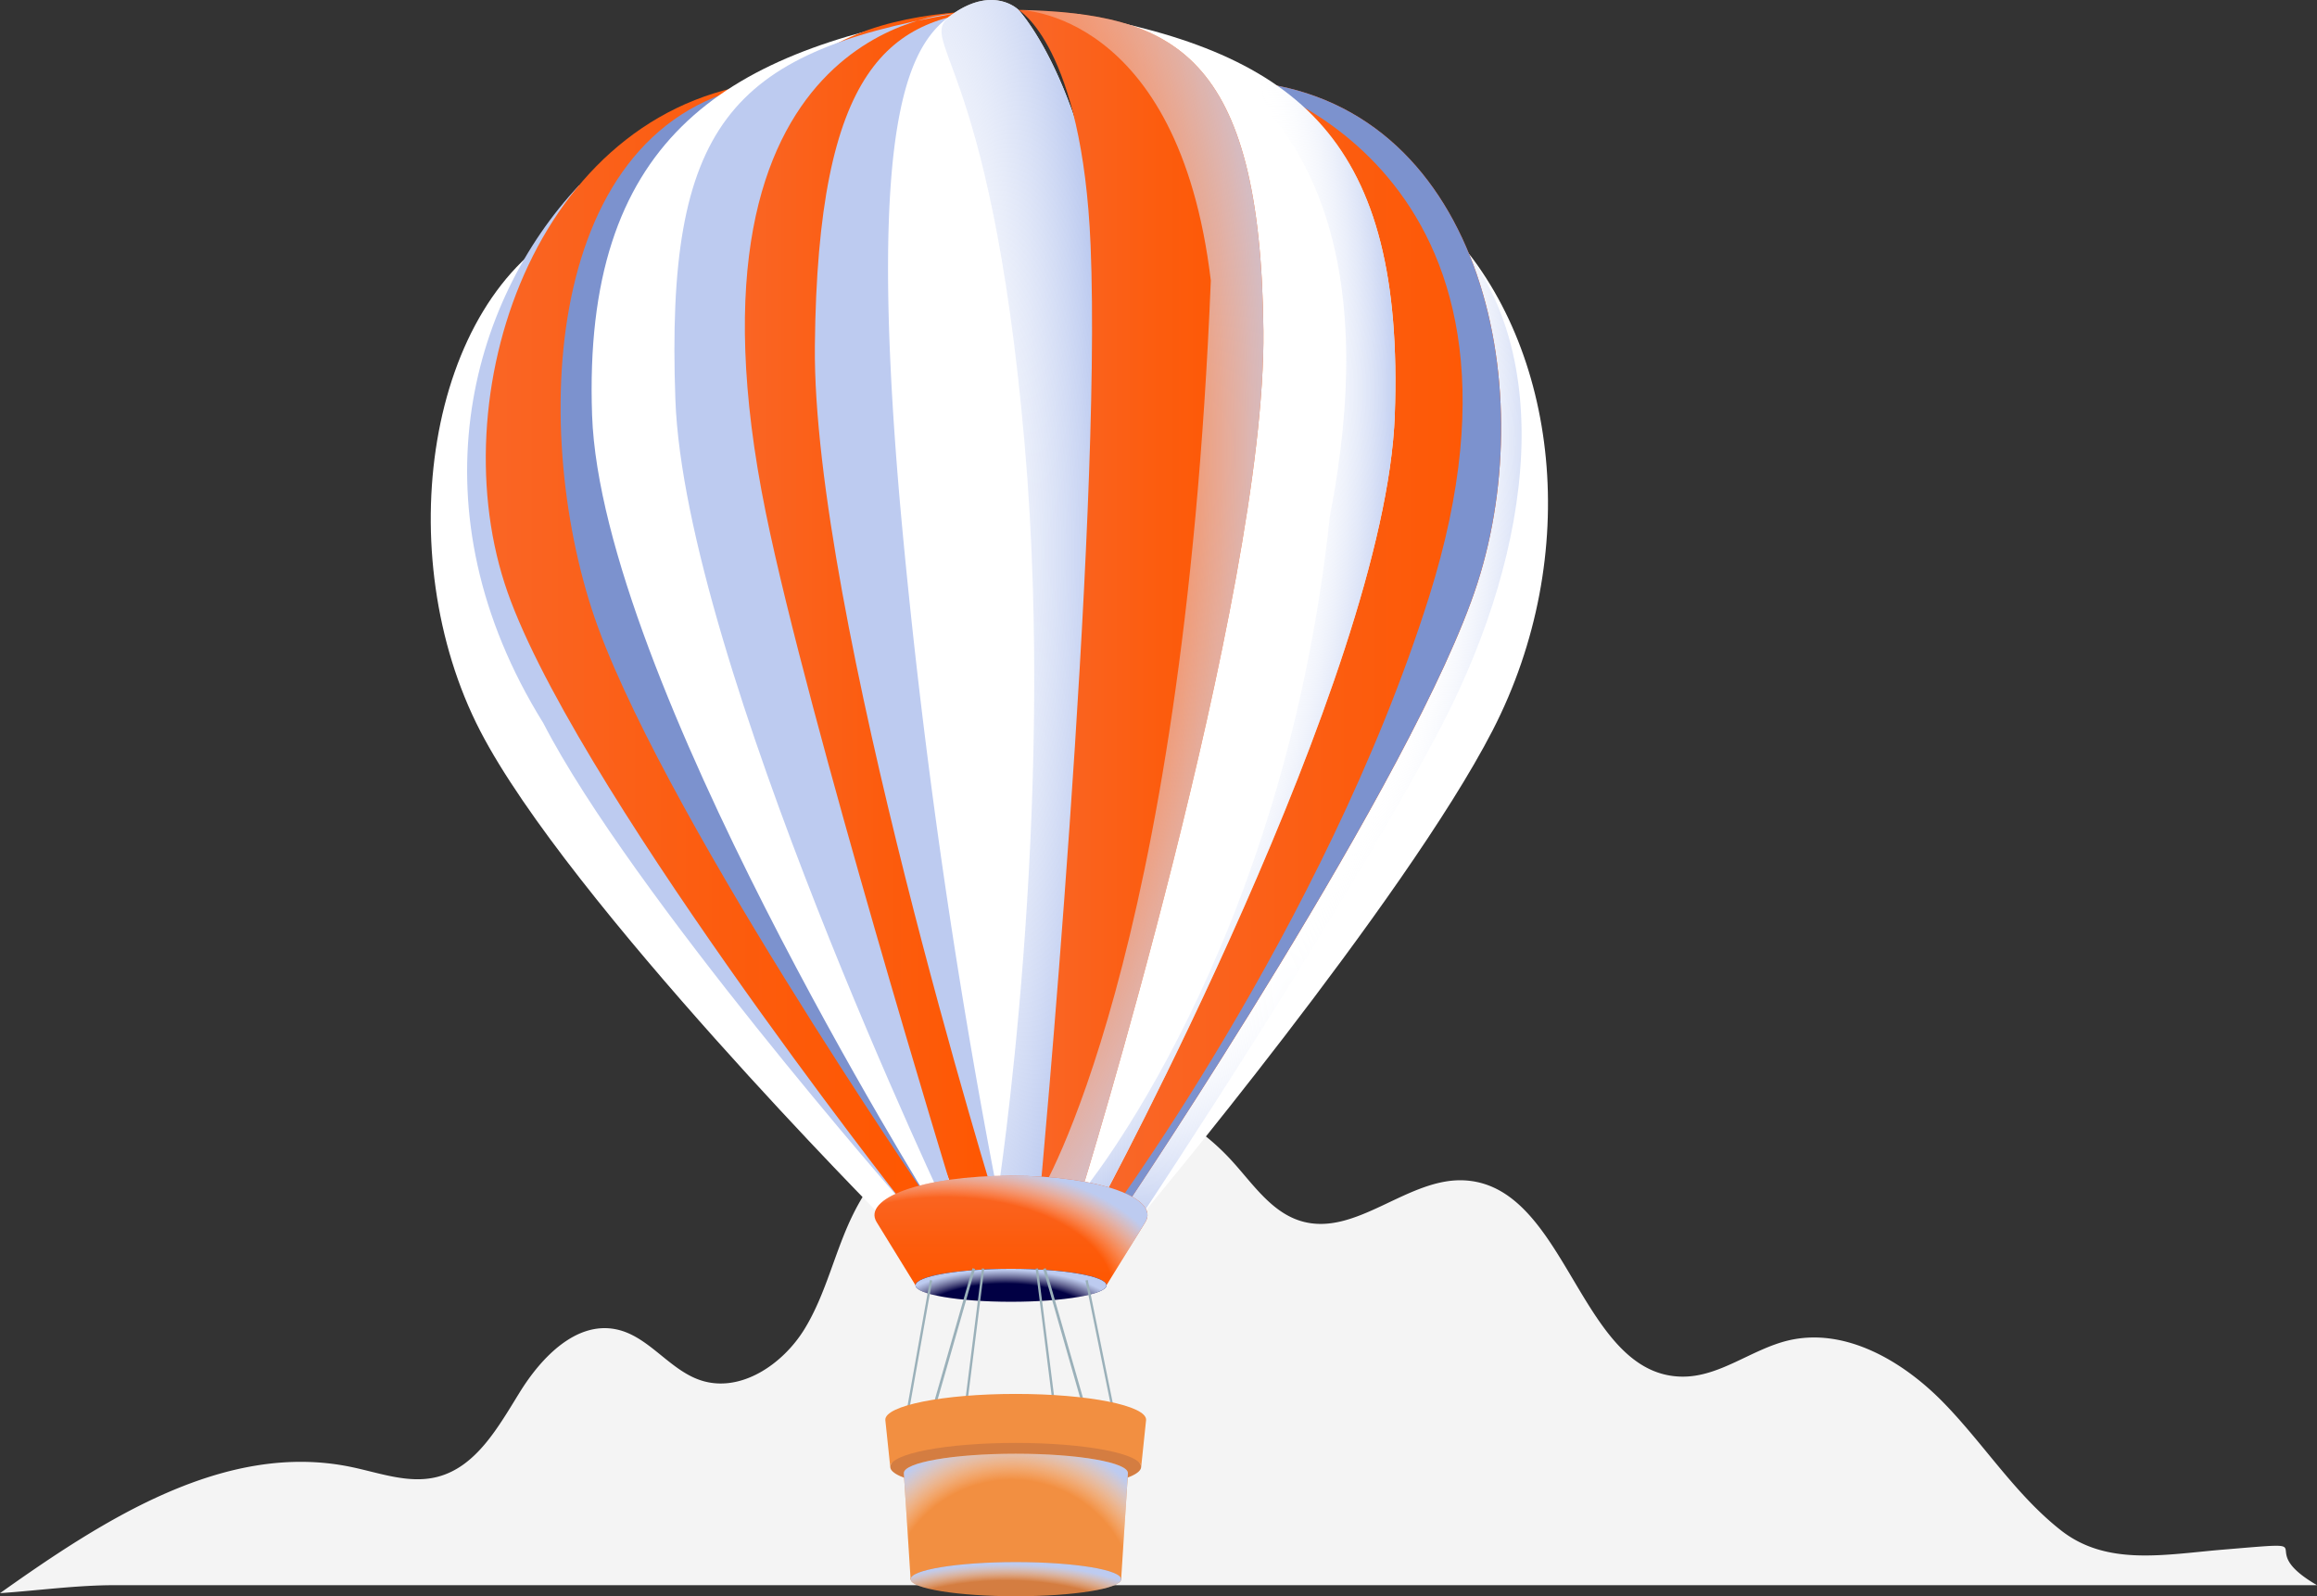 <svg xmlns="http://www.w3.org/2000/svg" xmlns:xlink="http://www.w3.org/1999/xlink" width="207.894" height="143.22" viewBox="0 0 207.894 143.22">
    <rect x="0" y="0" width="207.894" height="143.22" fill="#333333" stroke="none"/>
    <defs>
        <radialGradient id="prefix__radial-gradient" cx=".032" cy=".21" r=".381" gradientTransform="matrix(2.497 0 0 2.162 -.048 -.245)" gradientUnits="objectBoundingBox">
            <stop offset=".724" stop-color="#fff" stop-opacity="0"/>
            <stop offset=".989" stop-color="#bdcbf0"/>
        </radialGradient>
        <radialGradient id="prefix__radial-gradient-2" cx="-.294" cy=".337" r=".628" fx="-.83" gradientTransform="matrix(2.859 0 0 1 -.929 0)" gradientUnits="objectBoundingBox">
            <stop offset=".468" stop-color="#fff" stop-opacity="0"/>
            <stop offset=".989" stop-color="#7c92ce"/>
        </radialGradient>
        <radialGradient id="prefix__radial-gradient-3" cx=".968" cy=".21" r=".386" gradientTransform="matrix(-2.332 0 0 2.162 155.836 -.245)" xlink:href="#prefix__radial-gradient"/>
        <radialGradient id="prefix__radial-gradient-4" cx="1.294" cy=".337" r=".628" fx=".76" gradientTransform="matrix(-2.848 0 0 1 196.783 0)" xlink:href="#prefix__radial-gradient-2"/>
        <radialGradient id="prefix__radial-gradient-5" cx="1.546" cy=".457" r=".352" gradientTransform="matrix(-5.346 .085 1 2.188 562.116 -8.065)" gradientUnits="objectBoundingBox">
            <stop offset=".468" stop-color="#fff" stop-opacity="0"/>
            <stop offset=".989" stop-color="#bdcbf0"/>
        </radialGradient>
        <radialGradient id="prefix__radial-gradient-6" cx="-.208" cy=".317" r=".31" gradientTransform="matrix(3.722 0 0 2.315 .567 -.417)" xlink:href="#prefix__radial-gradient"/>
        <radialGradient id="prefix__radial-gradient-7" cx=".008" cy=".467" r=".131" gradientTransform="matrix(6.91 0 0 5.659 -.045 -2.174)" gradientUnits="objectBoundingBox">
            <stop offset=".07" stop-color="#fff" stop-opacity="0"/>
            <stop offset=".989" stop-color="#bdcbf0"/>
        </radialGradient>
        <radialGradient id="prefix__radial-gradient-8" cx="-.546" cy=".457" r=".361" gradientTransform="matrix(4.816 .085 -.901 2.188 2.493 -.497)" xlink:href="#prefix__radial-gradient-5"/>
        <radialGradient id="prefix__radial-gradient-9" cx="1.208" cy=".317" r=".302" gradientTransform="matrix(-4.321 0 0 2.315 383.081 -.417)" xlink:href="#prefix__radial-gradient"/>
        <radialGradient id="prefix__radial-gradient-10" cx=".279" cy="1.061" r="1.942" gradientTransform="matrix(.401 0 0 .615 .167 .409)" xlink:href="#prefix__radial-gradient"/>
        <radialGradient id="prefix__radial-gradient-11" cx=".469" cy="1.544" r="3.664" gradientTransform="matrix(.173 0 0 .413 .388 .906)" gradientUnits="objectBoundingBox">
            <stop offset=".724" stop-color="#fff" stop-opacity="0"/>
            <stop offset="1" stop-color="#bdcbf0"/>
        </radialGradient>
        <radialGradient id="prefix__radial-gradient-12" cx=".467" cy="1.183" r="1.345" gradientTransform="matrix(.561 0 0 1 .22 0)" xlink:href="#prefix__radial-gradient"/>
        <radialGradient id="prefix__radial-gradient-13" cx=".452" cy="1.857" r="5.034" gradientTransform="matrix(.162 0 0 .361 .378 1.188)" xlink:href="#prefix__radial-gradient"/>
        <linearGradient id="prefix__linear-gradient" x2="1" y1=".5" y2=".5" gradientUnits="objectBoundingBox">
            <stop offset=".003" stop-color="#f96729"/>
            <stop offset=".579" stop-color="#fc5c0e"/>
            <stop offset="1" stop-color="#ff5700"/>
        </linearGradient>
        <linearGradient id="prefix__linear-gradient-5" x1=".5" x2=".5" y1="0" y2="1" xlink:href="#prefix__linear-gradient"/>
        <style>
            .prefix__cls-2{fill:#d47d41}.prefix__cls-3{fill:#fff}.prefix__cls-5{fill:url(#prefix__linear-gradient)}.prefix__cls-18{fill:#f28f41}.prefix__cls-21,.prefix__cls-22{fill:none;stroke:#9ab0b9;stroke-miterlimit:10}.prefix__cls-21{stroke-width:.21px}.prefix__cls-22{stroke-width:.241px}
        </style>
    </defs>
    <g id="prefix__Group_14117" data-name="Group 14117" transform="translate(-386 -3667.291)">
        <path id="prefix__Path_7207" fill="#f4f4f4" d="M302.19 138.638c-5.209.435-10.384 1.5-14.5-1.727s-6.941-7.79-10.6-11.52-8.851-6.746-13.931-5.509c-3.272.8-6.127 3.28-9.494 3.231-9.151-.132-10.23-16.932-19.358-17.6-5.169-.381-9.834 5.12-14.8 3.646-2.691-.8-4.358-3.383-6.256-5.452a20.778 20.778 0 0 0-33.913 4.779c-1.673 3.358-2.427 7.148-4.386 10.348s-5.786 5.792-9.344 4.6c-2.813-.94-4.647-3.958-7.55-4.562-3.588-.746-6.705 2.492-8.638 5.606s-3.918 6.768-7.477 7.644c-2.538.625-5.148-.383-7.708-.91-11.253-2.319-22.1 4.676-31.472 11.329 3.441-.239 6.873-.717 10.323-.717h197.57c-6.102-3.545 1.402-4.009-8.466-3.186z" data-name="Path 7207" transform="translate(283.238 3667.693)"/>
        <g id="prefix__Group_13591" data-name="Group 13591" transform="translate(424.65 3667.291)">
            <path id="prefix__Path_7096" d="M195.769 403.46c-.036 1.181-5.076 2.132-11.257 2.132s-11.221-.951-11.257-2.132 5-3.47 11.257-3.47 11.294 2.283 11.257 3.47z" class="prefix__cls-2" data-name="Path 7096" transform="translate(-132.027 -271.842)"/>
            <path id="prefix__Path_7097" d="M199.467 358.113l-1.3 3.412 1.282 1.038s23.609-28.222 31.474-43.483c8.117-15.749 5.936-34.409-3.861-44.834z" class="prefix__cls-3" data-name="Path 7097" transform="translate(-135.655 -253.531)"/>
            <path id="prefix__Path_7098" fill="url(#prefix__radial-gradient)" d="M199.467 358.113l-1.3 3.412 1.282 1.038s19.163-28.9 27.028-44.158c8.117-15.75 10.382-33.733.585-44.158z" data-name="Path 7098" transform="translate(-135.655 -253.531)" style="mix-blend-mode:multiply;isolation:isolate"/>
            <path id="prefix__Path_7099" d="M195.284 359.236h2.463s25.872-38.49 31.4-55.663c5.724-17.784.266-43.35-20.85-45.044 0 0 12.674 10.393 2.189 49.538-9.719 36.287-15.202 51.169-15.202 51.169z" class="prefix__cls-5" data-name="Path 7099" transform="translate(-135.235 -251.242)"/>
            <path id="prefix__Path_7100" fill="url(#prefix__radial-gradient-2)" d="M195.284 361.425l2.463-2.189s25.872-38.49 31.4-55.663c5.724-17.784.266-43.35-20.85-45.044 0 0 28.693 7.615 16.51 46.266-9.379 29.755-29.523 56.63-29.523 56.63z" data-name="Path 7100" transform="translate(-135.235 -251.242)" style="mix-blend-mode:multiply;isolation:isolate"/>
            <path id="prefix__Path_7101" d="M164.928 358.03l2.493 3.412-1.685 1.446s-28.442-28.63-36.315-43.888c-8.124-15.749-4.861-38.6 8.21-45.323z" class="prefix__cls-3" data-name="Path 7101" transform="translate(-125 -253.448)"/>
            <path id="prefix__Path_7102" fill="url(#prefix__radial-gradient-3)" d="M168 359.645l-.026 1.182s-24.456-27.859-32.321-43.12c-11.9-19.151-6.585-37.825 3.212-48.25z" data-name="Path 7102" transform="translate(-125.557 -252.833)" style="mix-blend-mode:multiply;isolation:isolate"/>
            <path id="prefix__Path_7103" d="M170.726 359.236h-2.463s-30.277-38.49-35.8-55.663c-5.718-17.784 3.3-43.35 24.423-45.044 0 0-12.713 10.393-2.376 49.538 9.583 36.287 16.216 51.169 16.216 51.169z" class="prefix__cls-5" data-name="Path 7103" transform="translate(-125.842 -251.242)"/>
            <path id="prefix__Path_7104" fill="url(#prefix__radial-gradient-4)" d="M173.99 358.346l-2.121.889s-24.923-36.208-30.451-53.381c-5.724-17.784-3.837-45.633 17.279-47.327 0 0-21.994 2.922-11.509 42.068 9.719 36.289 26.802 57.751 26.802 57.751z" data-name="Path 7104" transform="translate(-126.985 -251.242)" style="mix-blend-mode:multiply;isolation:isolate"/>
            <path id="prefix__Path_7105" d="M173.719 251.443s-10.328 10.172-5.978 52.552c4.009 39.06 6.724 53.32 6.724 53.32l-2.121.889s-29.585-47.289-30.409-70.74c-.864-24.588 11.695-32.464 31.784-36.021z" class="prefix__cls-3" data-name="Path 7105" transform="translate(-127.46 -250.21)"/>
            <path id="prefix__Path_7106" d="M180.723 251.037s-3.682 2.889-3.919 21.139c-.3 22.976 3.2 85.08 3.2 85.08h-3.669s-21.84-53.64-21.607-77.424c.243-24.945 12.095-28.474 25.995-28.795z" class="prefix__cls-5" data-name="Path 7106" transform="translate(-129.328 -250.151)"/>
            <path id="prefix__Path_7107" fill="url(#prefix__radial-gradient-5)" d="M182.269 251.037s-10.278.394-8.6 24.8c4.209 61.175 11.713 82.766 11.713 82.766h-3.669s-16.61-53.64-16.375-77.424c.248-24.948 6.653-29.748 16.931-30.142z" data-name="Path 7107" transform="translate(-130.874 -250.151)" style="mix-blend-mode:multiply;isolation:isolate"/>
            <path id="prefix__Path_7108" d="M192.735 251.443s10.289 10.172 5.78 52.552c-4.156 39.06-5.316 53.32-5.316 53.32l1.714.889s25.606-47.289 26.447-70.74c.883-24.588-8.55-32.464-28.625-36.021z" class="prefix__cls-3" data-name="Path 7108" transform="translate(-134.864 -250.21)"/>
            <path id="prefix__Path_7109" fill="url(#prefix__radial-gradient-6)" d="M192.735 251.443s31.327 1.212 22.8 45.1c-4.156 39.06-22.336 60.773-22.336 60.773l1.714.889s25.606-47.289 26.447-70.74c.883-24.589-8.55-32.465-28.625-36.022z" data-name="Path 7109" transform="translate(-134.864 -250.21)" style="mix-blend-mode:multiply;isolation:isolate"/>
            <path id="prefix__Path_7110" d="M184.73 250.886s-2.182-2.208-5.871.347c-3.67 2.543-7.853 8.481-4.756 44.007a611.6 611.6 0 0 0 8.761 61.865h3.8s7.276-53.029 6.619-74.977c-.691-22.937-8.553-31.242-8.553-31.242z" class="prefix__cls-3" data-name="Path 7110" transform="translate(-131.993 -250)"/>
            <path id="prefix__Path_7111" fill="url(#prefix__radial-gradient-7)" d="M185.547 250.886s-2.182-2.208-5.871.347c-3.67 2.543 3.323 3.053 6.418 38.579 2.891 33.182-2.414 67.292-2.414 67.292h3.8s7.276-53.029 6.619-74.977c-.69-22.936-8.552-31.241-8.552-31.241z" data-name="Path 7111" transform="translate(-132.811 -250)" style="mix-blend-mode:multiply;isolation:isolate"/>
            <path id="prefix__Path_7112" d="M186.725 251.037s5.723 3.21 6.469 21.139c1.043 25.055-4.54 85.08-4.54 85.08h3.67s16.61-53.64 16.375-77.424c-.247-24.945-8.074-28.474-21.974-28.795z" class="prefix__cls-5" data-name="Path 7112" transform="translate(-133.989 -250.151)"/>
            <path id="prefix__Path_7113" fill="url(#prefix__radial-gradient-8)" d="M186.725 251.037s14.34 0 17.256 24.285c-2.5 61.239-15.327 81.934-15.327 81.934h3.67s16.61-53.64 16.375-77.424c-.247-24.945-8.074-28.474-21.974-28.795z" data-name="Path 7113" transform="translate(-133.989 -250.151)" style="mix-blend-mode:multiply;isolation:isolate"/>
            <path id="prefix__Path_7114" fill="url(#prefix__radial-gradient-9)" d="M175.629 251.443s-25.767.959-16.841 44.768c3.785 18.577 16.815 61.1 16.815 61.1l-.155 2.335s-23.933-50.156-24.774-73.607c-.885-24.585 4.879-31.039 24.955-34.596z" data-name="Path 7114" transform="translate(-128.726 -250.21)" style="mix-blend-mode:multiply;isolation:isolate"/>
            <path id="prefix__Path_7115" fill="url(#prefix__linear-gradient-5)" d="M183.847 373.469c-8.072 0-13.347 2.062-12.055 4.161l3.49 5.671h17.131l3.49-5.671c1.291-2.099-3.984-4.161-12.056-4.161z" data-name="Path 7115" transform="translate(-131.786 -267.98)"/>
            <path id="prefix__Path_7116" fill="url(#prefix__radial-gradient-10)" d="M183.847 373.469c-8.072 0-13.347 2.062-12.055 4.161l3.49 5.671h17.131l3.49-5.671c1.291-2.099-3.984-4.161-12.056-4.161z" data-name="Path 7116" transform="translate(-131.786 -267.98)" style="mix-blend-mode:multiply;isolation:isolate"/>
            <path id="prefix__Path_7117" fill="#010044" d="M193.041 384.725c0 .816-3.835 1.478-8.566 1.478s-8.566-.662-8.566-1.478 3.835-1.479 8.566-1.479 8.566.662 8.566 1.479z" data-name="Path 7117" transform="translate(-132.413 -269.404)"/>
            <path id="prefix__Path_7118" fill="url(#prefix__radial-gradient-11)" d="M193.041 384.725c0 .816-3.835 1.478-8.566 1.478s-8.566-.662-8.566-1.478 3.835-1.479 8.566-1.479 8.566.662 8.566 1.479z" data-name="Path 7118" transform="translate(-132.413 -269.404)" style="mix-blend-mode:multiply;isolation:isolate"/>
            <g id="prefix__Group_13547" data-name="Group 13547" transform="translate(42.447 130.432)">
                <path id="prefix__Path_7119" d="M184.735 402.663c-5.607 0-10.107.789-10.053 1.754l.606 9.515h18.892l.606-9.515c.056-.965-4.445-1.754-10.051-1.754z" class="prefix__cls-18" data-name="Path 7119" transform="translate(-174.681 -402.663)"/>
                <path id="prefix__Path_7120" fill="url(#prefix__radial-gradient-12)" d="M184.735 402.663c-5.607 0-10.107.789-10.053 1.754l.606 9.515h18.892l.606-9.515c.056-.965-4.445-1.754-10.051-1.754z" data-name="Path 7120" transform="translate(-174.681 -402.663)" style="mix-blend-mode:multiply;isolation:isolate"/>
                <path id="prefix__Path_7121" d="M194.284 415.589c-.048.842-4.277 1.519-9.446 1.519s-9.4-.677-9.447-1.519 4.18-1.548 9.447-1.548 9.494.696 9.446 1.548z" class="prefix__cls-2" data-name="Path 7121" transform="translate(-174.785 -404.32)"/>
                <path id="prefix__Path_7122" fill="url(#prefix__radial-gradient-13)" d="M194.284 415.589c-.048.842-4.277 1.519-9.446 1.519s-9.4-.677-9.447-1.519 4.18-1.548 9.447-1.548 9.494.696 9.446 1.548z" data-name="Path 7122" transform="translate(-174.785 -404.32)" style="mix-blend-mode:multiply;isolation:isolate"/>
            </g>
            <path id="prefix__Line_1" d="M2.706 0L0 15.19" class="prefix__cls-21" data-name="Line 1" transform="translate(42.186 114.871)"/>
            <path id="prefix__Line_2" d="M0 0L3.089 15.19" class="prefix__cls-21" data-name="Line 2" transform="translate(58.849 114.871)"/>
            <path id="prefix__Line_3" d="M0 0L1.761 13.977" class="prefix__cls-21" data-name="Line 3" transform="translate(54.38 113.818)"/>
            <path id="prefix__Line_4" d="M1.761 0L0 13.977" class="prefix__cls-21" data-name="Line 4" transform="translate(47.798 113.818)"/>
            <path id="prefix__Line_5" d="M0 0L4.01 13.977" class="prefix__cls-22" data-name="Line 5" transform="translate(55.066 113.818)"/>
            <path id="prefix__Line_6" d="M4.01 0L0 13.977" class="prefix__cls-22" data-name="Line 6" transform="translate(44.715 113.818)"/>
            <path id="prefix__Path_7123" d="M184.437 400.779c6.253 0 11.293.968 11.257 2.156l.443-4.222c.038-1.283-5.2-2.33-11.7-2.33s-11.738 1.047-11.7 2.33l.442 4.222c-.036-1.187 5.004-2.156 11.258-2.156z" class="prefix__cls-18" data-name="Path 7123" transform="translate(-131.952 -271.317)"/>
        </g>
    </g>
</svg>
